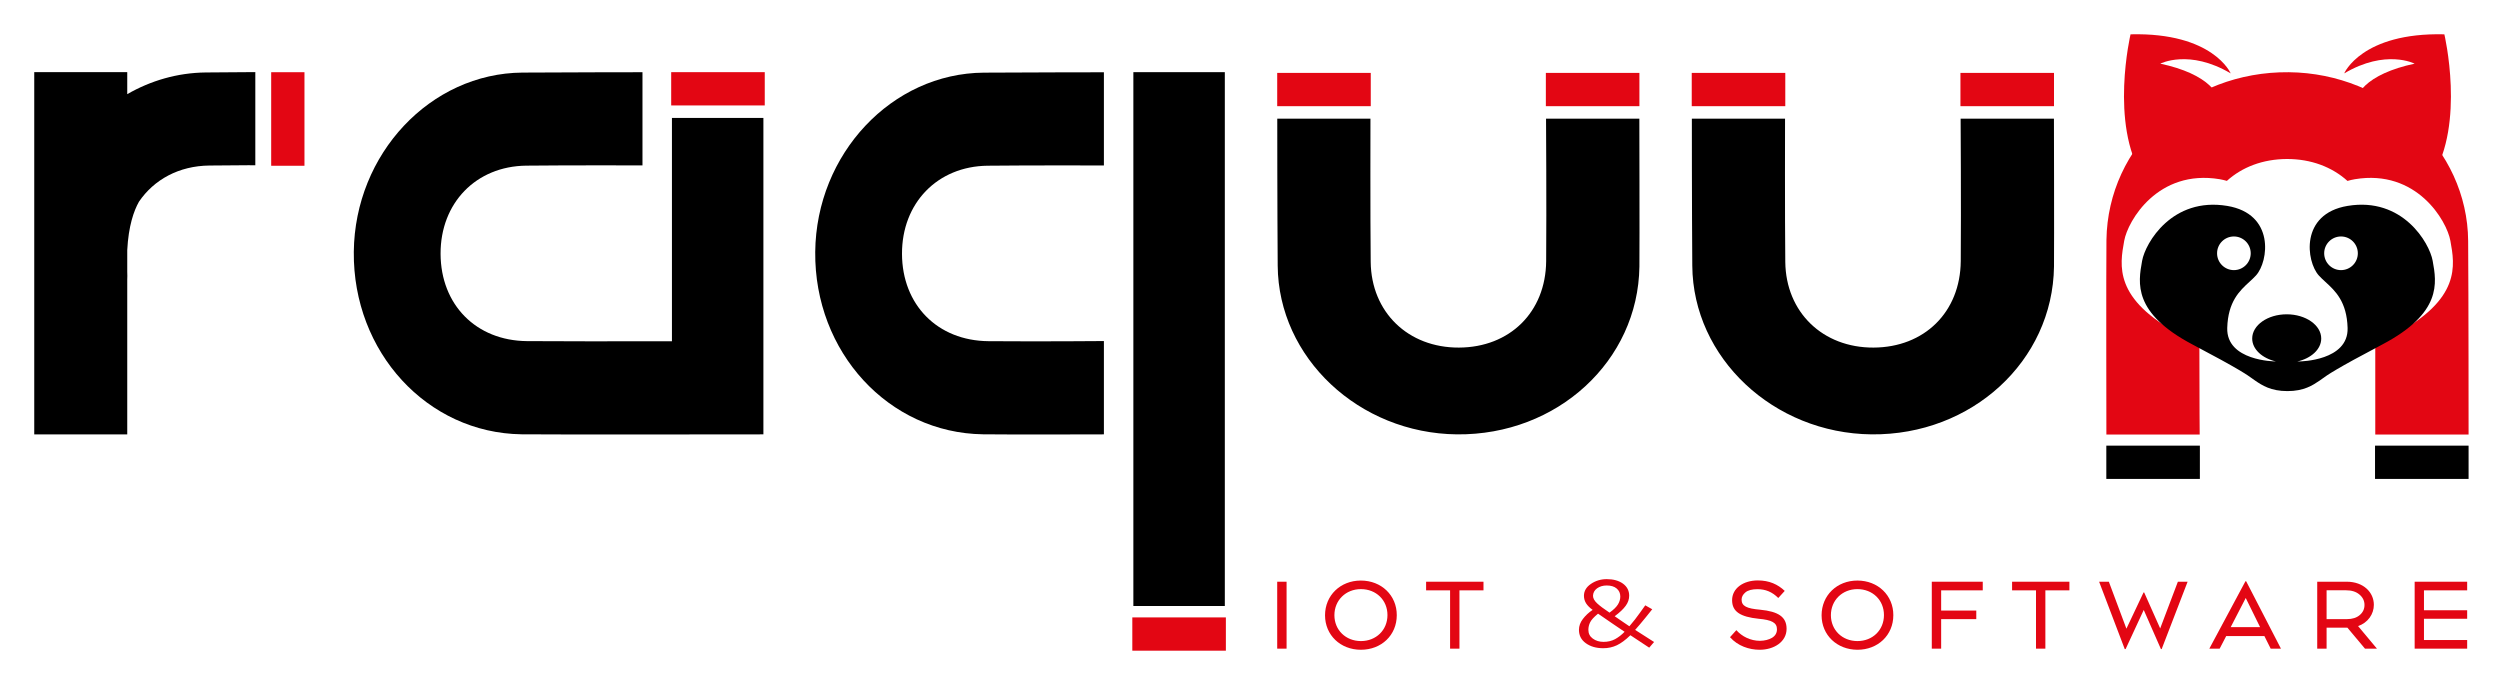 <svg width="3650" height="1000" viewBox="0 0 3650 1000" fill="none" xmlns="http://www.w3.org/2000/svg">
<path d="M3110.59 50.107C3110.59 50.107 3079.82 180.578 3128.59 257.871C3128.59 257.871 3228.74 200.014 3239.53 165.641C3247.99 138.917 3223.79 107.874 3154.05 92.937C3154.05 92.937 3196.07 71.162 3256.81 107.154C3256.81 107.154 3231.35 47.137 3110.59 50.107Z" fill="#E30613"/>
<path d="M3568.77 50.107C3568.77 50.107 3599.55 180.578 3550.78 257.871C3550.78 257.871 3450.63 200.014 3439.83 165.641C3431.37 138.917 3455.58 107.874 3525.31 92.937C3525.31 92.937 3483.29 71.162 3422.55 107.154C3422.46 107.154 3448.02 47.137 3568.77 50.107Z" fill="#E30613"/>
<path d="M3604.13 634.439C3604.13 634.439 3604.13 433.423 3603.5 351.721C3602.51 217.2 3484.91 106.884 3341.75 105.445C3195.44 104.005 3077.3 212.521 3075.41 350.371C3074.87 387.713 3075.32 634.439 3075.32 634.439H3211.55C3211.55 634.439 3211.19 598.267 3211.1 503.338C3203 499.019 3194.09 494.25 3183.84 488.851C3085.31 436.932 3094.94 387.173 3101.32 351.631C3106.54 322.387 3150.54 246.624 3240.79 261.65C3244.57 262.28 3247.9 263.18 3251.23 264.08C3273.46 244.014 3303.6 232.317 3338.78 232.137C3374.14 232.047 3404.83 243.834 3427.32 264.17C3430.74 263.18 3434.25 262.28 3438.12 261.65C3528.37 246.624 3572.37 322.387 3577.59 351.631C3583.98 387.173 3593.61 436.932 3495.08 488.851C3484.91 494.25 3476 498.929 3467.9 503.338C3467.99 597.367 3467.9 634.439 3467.9 634.439H3604.13Z" fill="#E30613"/>
<path fill-rule="evenodd" clip-rule="evenodd" d="M3427.5 300.612C3507.86 287.205 3547 354.69 3551.68 380.694L3551.76 381.182C3557.52 412.821 3565.53 456.875 3478.25 502.888C3409.09 539.315 3397.87 547.531 3390.44 552.978C3389.18 553.896 3388.04 554.734 3386.74 555.616C3376.39 562.635 3363.71 571.003 3339.59 571.003C3315.48 571.003 3302.7 562.635 3292.44 555.616C3291.1 554.709 3289.91 553.847 3288.61 552.899C3281.11 547.45 3269.68 539.138 3200.93 502.888C3113.81 456.958 3121.72 412.892 3127.39 381.352L3127.51 380.694C3132.19 354.69 3171.33 287.295 3251.68 300.612C3321.6 312.219 3312.24 381.684 3293.79 402.11C3290.93 405.268 3287.64 408.286 3284.19 411.455C3269.92 424.535 3252.86 440.183 3251.77 478.863C3250.42 527.002 3321.24 527.632 3321.24 527.632L3322.86 527.722C3302.79 523.043 3288.21 509.906 3288.21 494.25C3288.21 474.724 3310.8 458.887 3338.6 458.887C3366.41 458.887 3388.99 474.724 3388.99 494.25C3388.99 509.996 3374.23 523.223 3353.99 527.812L3358.04 527.632C3358.04 527.632 3428.85 526.912 3427.5 478.863C3426.42 440.301 3409.4 424.689 3395.14 411.609C3391.63 408.39 3388.29 405.326 3385.39 402.11C3367.04 381.684 3357.68 312.219 3427.5 300.612ZM3442.44 369.807C3442.44 383.374 3431.44 394.371 3417.87 394.371C3404.31 394.371 3393.31 383.374 3393.31 369.807C3393.31 356.24 3404.31 345.242 3417.87 345.242C3431.44 345.242 3442.44 356.24 3442.44 369.807ZM3286.05 369.807C3286.05 383.374 3275.06 394.372 3261.49 394.372C3247.92 394.372 3236.92 383.374 3236.92 369.807C3236.92 356.241 3247.92 345.242 3261.49 345.242C3275.06 345.242 3286.05 356.241 3286.05 369.807Z" fill="black"/>
<path d="M3211.82 650.635H3075.23V699.225H3211.82V650.635Z" fill="black"/>
<path d="M3604.13 650.635H3467.54V699.225H3604.13V650.635Z" fill="black"/>
<path d="M1878.4 849.312H1864.72V947.031H1878.4V849.312Z" fill="#E30613"/>
<path d="M1986.83 847.602C1956.95 847.602 1934.55 869.287 1934.55 898.351C1934.55 927.235 1957.04 948.65 1986.92 948.65C2016.79 948.65 2039.29 927.415 2039.29 898.171C2039.38 869.287 2016.88 847.602 1986.83 847.602ZM1987.01 935.963C1964.78 935.963 1948.23 919.856 1948.23 898.171C1948.23 876.396 1964.87 860.109 1986.92 860.109C2009.23 860.109 2025.7 876.216 2025.7 897.991C2025.7 919.946 2009.05 935.963 1987.01 935.963Z" fill="#E30613"/>
<path d="M2082.12 861.909H2117.12V947.031H2130.8V861.909H2165.89V849.312H2082.12V861.909Z" fill="#E30613"/>
<path d="M2387.33 919.587C2391.47 914.998 2396.42 909.149 2402.27 901.95C2408.03 894.842 2411.35 890.613 2412.25 889.533L2402.09 883.774C2401.73 884.314 2399.12 887.914 2394.44 894.482C2389.76 901.141 2384.63 907.709 2378.96 914.278H2378.78C2377.16 913.198 2374.1 911.128 2369.6 908.069C2365.1 905.01 2361.15 902.31 2357.55 899.791V899.611C2364.83 894.212 2370.14 889.173 2373.56 884.404C2376.98 879.725 2378.6 874.776 2378.6 869.648C2378.6 862.359 2375.54 856.51 2369.51 852.101C2363.49 847.782 2355.57 845.533 2345.85 845.533C2337.3 845.533 2329.56 847.872 2322.81 852.461C2315.98 857.05 2312.56 862.899 2312.56 869.827C2312.56 873.876 2313.64 877.566 2315.71 880.895C2317.87 884.224 2321.01 887.374 2325.15 890.343V890.523C2319.57 894.212 2314.9 898.621 2311.03 903.66C2307.16 908.699 2305.27 914.008 2305.27 919.587C2305.27 927.775 2308.6 934.253 2315.35 939.112C2322.09 943.971 2330.55 946.401 2340.72 946.401C2347.92 946.401 2354.49 944.961 2360.61 942.082C2366.63 939.202 2373.29 934.343 2380.31 927.505H2380.49L2407.85 945.591L2414.95 937.313L2387.24 919.587V919.587H2387.33ZM2331.63 859.03C2335.5 856.241 2340.18 854.801 2345.85 854.801C2351.97 854.801 2356.83 856.24 2360.34 859.21C2363.84 862.179 2365.64 866.048 2365.64 870.907C2365.64 874.866 2364.48 878.736 2362.23 882.425C2359.98 886.114 2355.93 890.163 2349.99 894.392H2349.81C2341.8 889.083 2335.77 884.584 2331.81 880.895C2327.85 877.206 2325.78 873.517 2325.78 869.827C2325.96 865.418 2327.85 861.819 2331.63 859.03ZM2371.85 922.466C2367.53 926.965 2362.86 930.474 2358 933.174C2353.14 935.783 2347.47 937.133 2341.17 937.133C2335.05 937.133 2329.83 935.513 2325.51 932.364C2321.19 929.215 2319.03 924.985 2319.03 919.587C2319.03 915.627 2319.93 911.938 2321.64 908.519C2323.35 905.01 2327.13 900.871 2333.07 896.012H2333.25C2340.72 901.141 2347.83 906.09 2354.58 910.679C2361.33 915.268 2367.17 919.137 2371.85 922.376V922.466V922.466Z" fill="#E30613"/>
<path d="M2569.72 890.163C2550.19 888.454 2542.73 884.944 2542.73 875.406C2542.73 871.537 2544.62 867.938 2548.3 864.879C2551.99 861.819 2557.84 860.2 2565.85 860.2C2577.55 860.2 2587.27 864.069 2596.26 873.067L2605.71 862.719C2595.63 853.181 2583.13 847.422 2566.48 847.422C2545.25 847.422 2528.87 858.85 2528.87 876.306C2528.87 892.952 2540.84 900.601 2567.56 903.39C2586.82 905.1 2594.37 909.149 2594.37 918.687C2594.37 924.176 2591.95 928.225 2587.18 931.194C2582.41 933.984 2576.56 935.423 2569.63 935.603C2555.77 935.603 2543.18 929.215 2535.08 920.037L2525.81 930.294C2537.15 943.072 2553.61 948.65 2569.18 948.65C2589.7 948.65 2608.41 937.313 2608.41 918.057C2608.41 900.871 2596.71 892.773 2569.72 890.163Z" fill="#E30613"/>
<path d="M2711.8 847.602C2681.93 847.602 2659.52 869.287 2659.52 898.351C2659.52 927.235 2682.02 948.56 2711.89 948.65C2741.76 948.65 2764.26 927.415 2764.26 898.171C2764.35 869.287 2741.85 847.602 2711.8 847.602ZM2711.89 935.963C2689.66 935.963 2673.11 919.856 2673.11 898.171C2673.11 876.396 2689.75 860.109 2711.8 860.109C2734.11 860.109 2750.58 876.216 2750.58 897.991C2750.58 919.946 2734.02 935.963 2711.89 935.963Z" fill="#E30613"/>
<path d="M2820.41 947.031H2834.08V903.93H2885.37V891.423H2834.08V861.909H2894.82V849.312H2820.41V947.031Z" fill="#E30613"/>
<path d="M2937.65 861.909H2972.56V947.031H2986.24V861.909H3021.33V849.312H2937.65V861.909Z" fill="#E30613"/>
<path d="M3153.87 917.517L3130.48 864.969H3129.58L3104.56 917.877L3078.92 849.312H3064.7L3102.13 947.661H3103.39L3129.85 890.523L3154.95 947.661H3156.03L3193.91 849.312H3179.7L3153.87 917.517Z" fill="#E30613"/>
<path d="M3278.32 848.682L3225.77 946.761V947.031H3240.7L3250.24 928.675H3306.03L3315.21 947.031H3330.05V946.761L3279.4 848.682H3278.32ZM3256.81 915.627L3278.77 873.067L3299.73 915.627H3256.81Z" fill="#E30613"/>
<path d="M3465.83 883.055C3465.83 864.879 3450.72 849.312 3426.24 849.312H3383.14V947.031H3396.82V916.438H3427.23L3452.88 947.031H3470.33L3442.8 914.098C3457.2 909.149 3465.83 896.552 3465.83 883.055ZM3426.33 903.93H3396.82V861.82H3425.25C3433.26 861.82 3439.74 863.799 3444.69 867.938C3449.64 872.077 3452.16 877.116 3452.16 883.235C3452.16 889.084 3449.91 894.032 3445.23 897.992C3440.64 901.951 3434.34 903.93 3426.33 903.93Z" fill="#E30613"/>
<path d="M3602.06 861.909V849.312H3525.4V947.031H3602.06V934.434H3538.99V903.39H3602.06V890.973H3538.99V861.909H3602.06Z" fill="#E30613"/>
<path d="M1190.23 367.737C1188.79 513.955 1297.31 632.19 1435.16 634.079C1472.5 634.619 1611.7 634.169 1611.7 634.169V497.939C1611.7 497.939 1523.43 498.749 1443.17 498.119C1368.66 497.489 1317.19 444.94 1316.92 370.706C1316.65 296.653 1368.48 242.754 1442 241.945C1505.61 241.225 1611.7 241.585 1611.7 241.585V105.534C1611.7 105.534 1518.12 105.534 1436.51 106.074C1302.08 106.974 1191.67 224.579 1190.23 367.737Z" fill="black"/>
<path d="M1788.24 105.354H1654.71V884.764H1788.24V105.354Z" fill="black"/>
<path d="M2998.75 173.289H2862.52C2862.52 173.289 2863.33 300.972 2862.7 381.234C2862.07 455.738 2809.52 507.207 2735.28 507.477C2661.23 507.747 2607.33 455.918 2606.52 382.404C2605.8 318.788 2606.16 173.289 2606.16 173.289H2470.11C2470.11 173.289 2470.11 306.191 2470.74 387.893C2471.73 522.413 2589.34 632.729 2732.49 634.169C2878.8 635.609 2996.95 527.092 2998.84 389.242C2999.2 351.811 2998.75 173.289 2998.75 173.289Z" fill="black"/>
<path d="M2393.45 173.289H2257.22C2257.22 173.289 2258.03 300.972 2257.4 381.234C2256.77 455.738 2204.22 507.207 2129.99 507.477C2055.93 507.747 2002.03 455.918 2001.22 382.404C2000.5 318.788 2000.86 173.289 2000.86 173.289H1864.81C1864.81 173.289 1864.81 306.191 1865.44 387.893C1866.43 522.413 1984.04 632.729 2127.2 634.169C2273.5 635.609 2391.65 527.092 2393.54 389.242C2393.9 351.811 2393.45 173.289 2393.45 173.289Z" fill="black"/>
<path d="M2606.52 106.434H2469.93V155.023H2606.52V106.434Z" fill="#E30613"/>
<path d="M2998.84 106.434H2862.25V155.023H2998.84V106.434Z" fill="#E30613"/>
<path d="M2001.31 106.434H1864.72V155.023H2001.31V106.434Z" fill="#E30613"/>
<path d="M2393.54 106.434H2256.95V155.023H2393.54V106.434Z" fill="#E30613"/>
<path d="M1116.54 105.354H979.947V153.944H1116.54V105.354Z" fill="#E30613"/>
<path d="M981.027 498.209C902.744 498.389 811.234 498.389 769.483 498.029C694.979 497.399 643.511 444.85 643.241 370.617C642.971 296.563 694.799 242.664 768.313 241.855C831.93 241.135 938.016 241.495 938.016 241.495V105.444C938.016 105.444 844.437 105.444 762.825 105.984C628.304 106.974 517.988 224.578 516.548 367.737C515.109 513.955 623.625 632.189 761.475 634.079C798.817 634.619 1114.56 634.169 1114.56 634.169V497.849V172.21H981.027V498.209V498.209Z" fill="black"/>
<path d="M185.78 137.477V105.354H50V634.259H185.78V408.408C185.96 404.899 185.96 401.12 185.78 396.621V365.218C187.58 329.855 195.408 307.72 202.877 294.493C224.742 262.28 261.184 242.124 305.814 241.675C369.43 240.955 372.76 241.315 372.76 241.315V105.264C371.05 105.264 359.982 105.444 300.325 105.804C258.934 106.254 219.973 117.772 185.78 137.477Z" fill="black"/>
<path d="M1789.77 901.411H1653.18V950H1789.77V901.411Z" fill="#E30613"/>
<path d="M395.935 105.424L395.935 242.015L444.525 242.015L444.525 105.425L395.935 105.424Z" fill="#E30613"/>
</svg>
